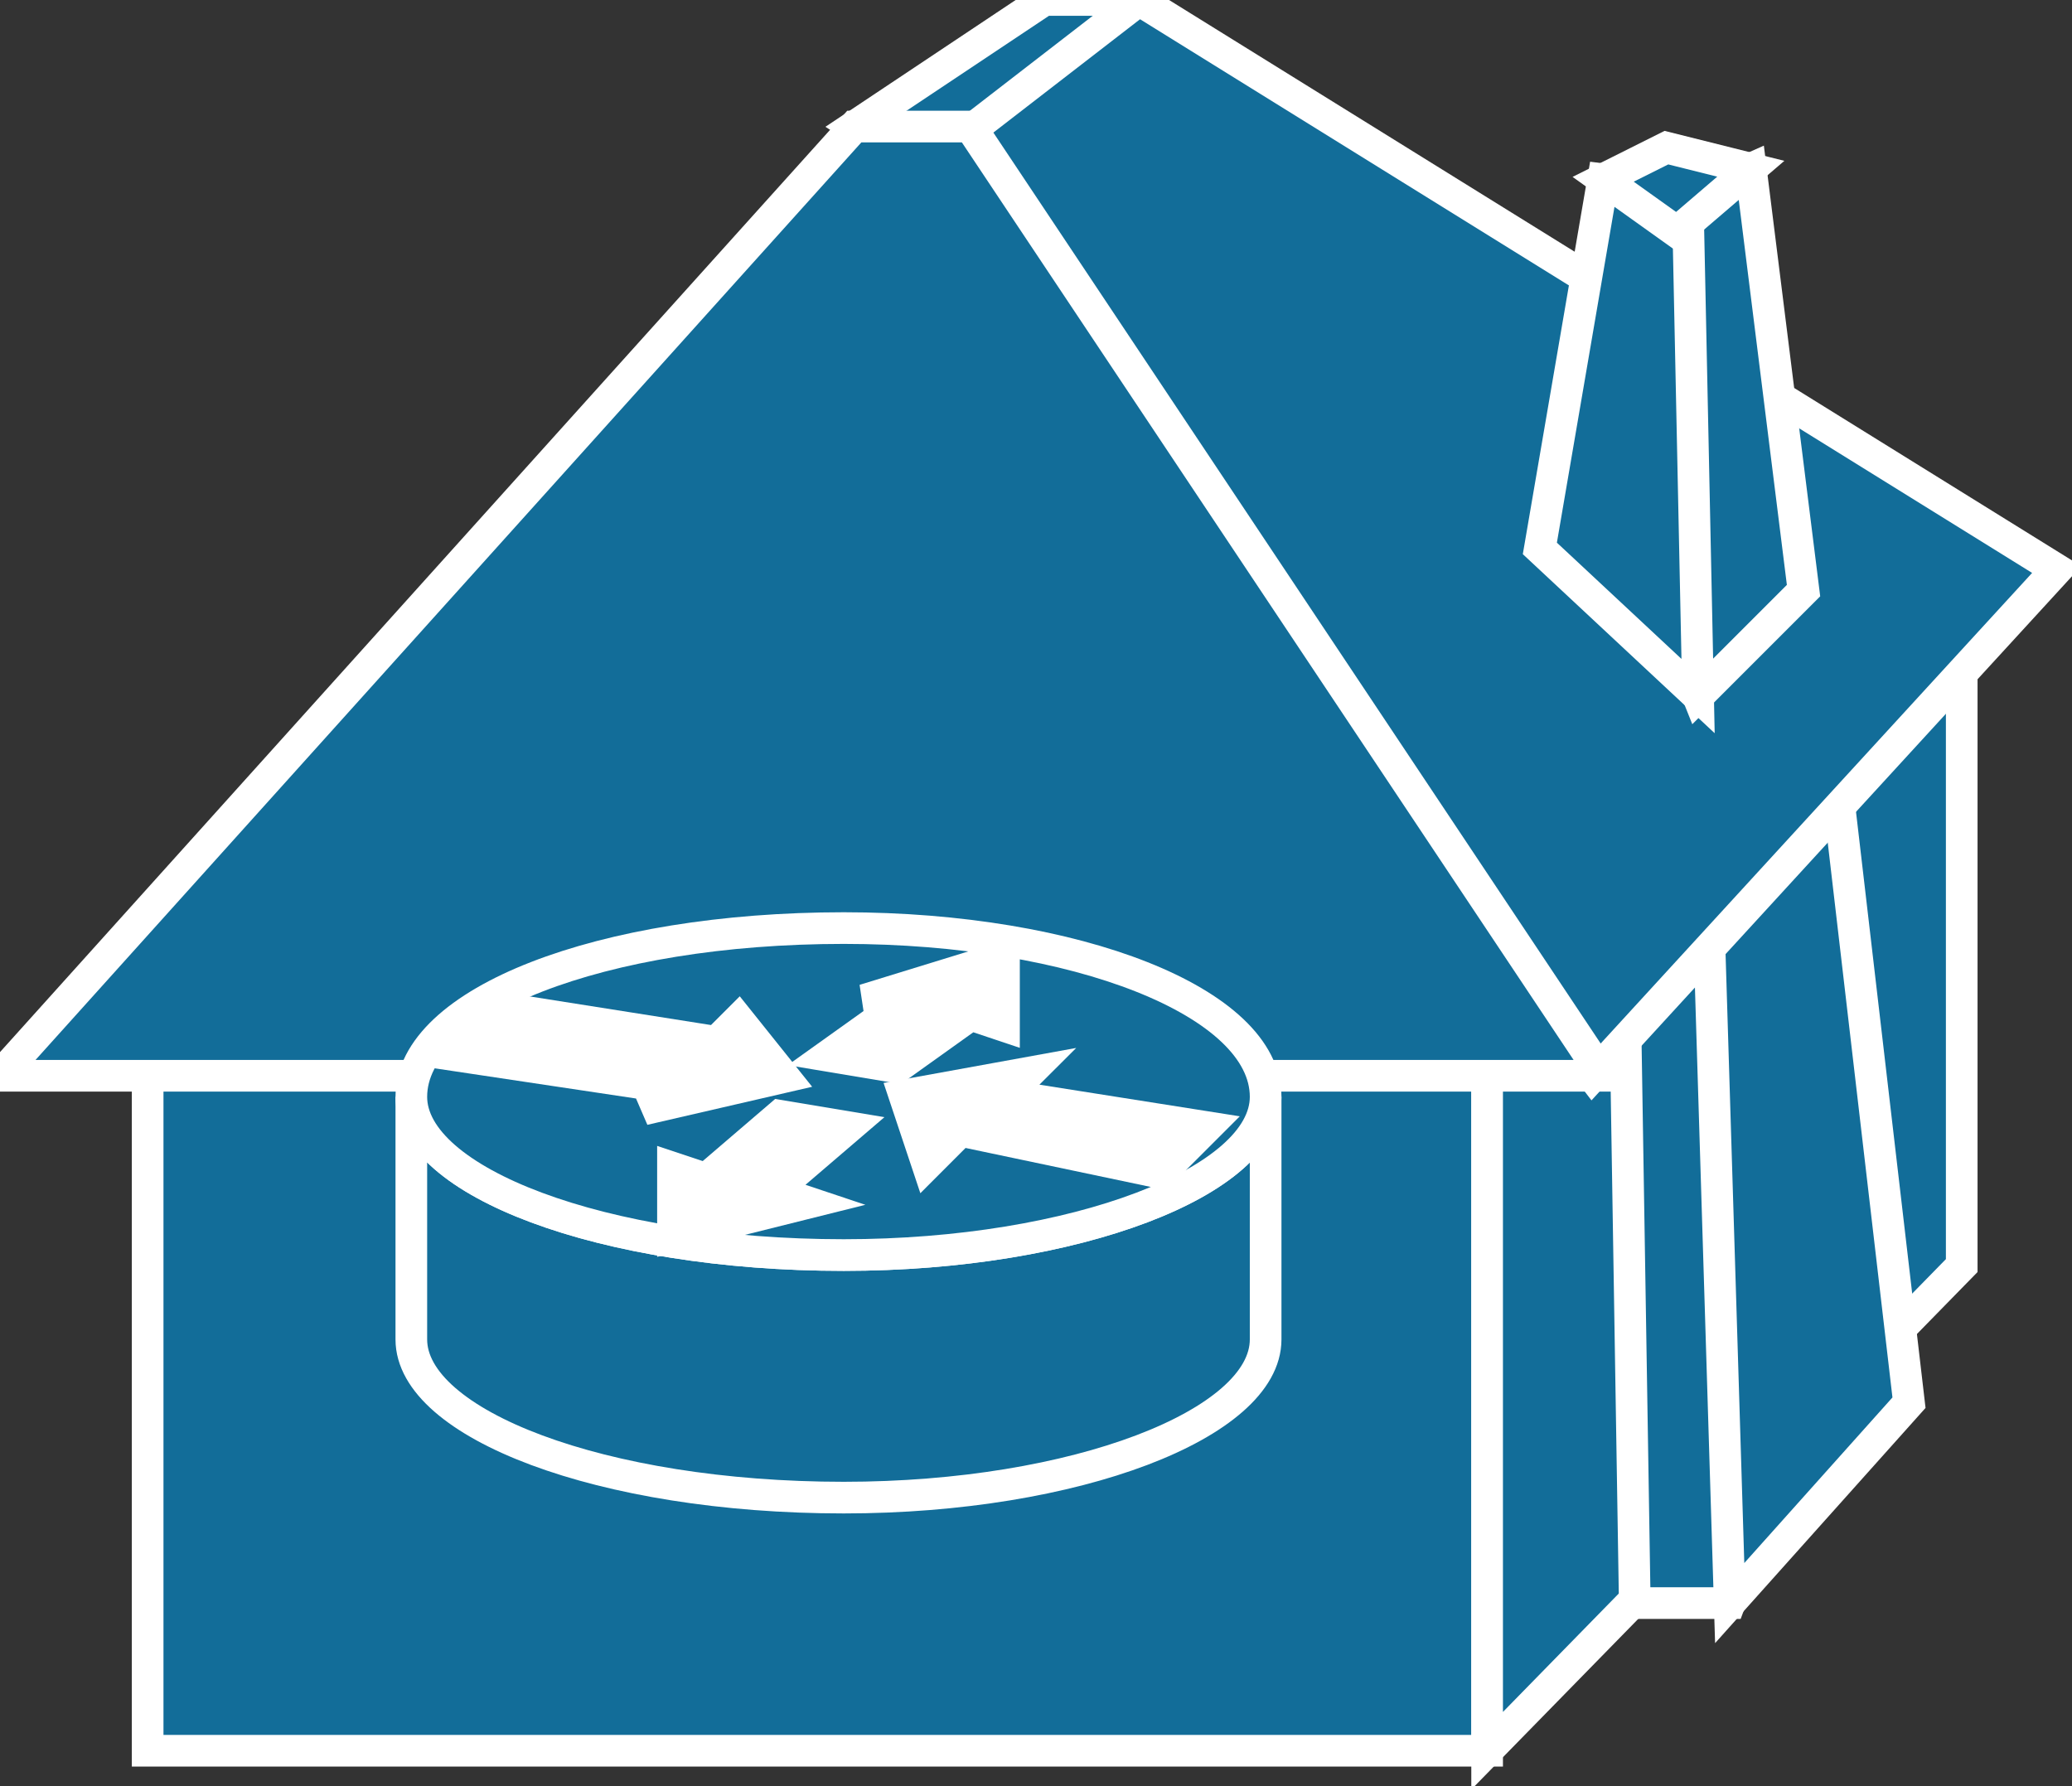 <svg xmlns="http://www.w3.org/2000/svg" xmlns:xlink="http://www.w3.org/1999/xlink" version="1.1" viewBox="0 0 174 150" >
  <rect x="0" y="0" width="174" height="150" fill="#333333" stroke="none"/>
  <title><![CDATA[Telecommuter house]]></title>
  <g transform=" scale(3) ">
    <!--converted by libvisio2svg-->
    <g>
      <!--emf-blob start-->
      <g>
        <path d="M 23.914,3.543 L 29.228,0 L 32.181,0 L 31.885,2.657 L 28.047,6.2 L 23.914,3.543 Z " fill="#126D99" stroke="#FFFFFF" stroke-width="0.886" stroke-linecap="butt" stroke-linejoin="miter"/>
        <path d="M 4.133,28.638 L 41.628,28.638 L 41.628,49.009 L 4.133,49.009 L 4.133,28.638 Z " fill="#126D99" stroke="#FFFFFF" stroke-width="0.886" stroke-linecap="butt" stroke-linejoin="miter"/>
        <path d="M 41.628,28.638 L 54.913,15.943 L 54.913,35.428 L 41.628,49.009 L 41.628,28.638 Z " fill="#126D99" stroke="#FFFFFF" stroke-width="0.886" stroke-linecap="butt" stroke-linejoin="miter"/>
        <path d="M 48.418,44.876 L 45.761,44.876 L 45.466,26.571 L 47.828,25.685 L 49.009,26.866 L 49.304,42.514 L 48.418,44.876 Z " fill="#126D99" stroke="#FFFFFF" stroke-width="0.886" stroke-linecap="butt" stroke-linejoin="miter"/>
        <path d="M 47.828,25.685 L 48.418,44.876 L 53.437,39.266 L 51.371,21.552 L 47.828,25.685 Z " fill="#126D99" stroke="#FFFFFF" stroke-width="0.886" stroke-linecap="butt" stroke-linejoin="miter"/>
        <path d="M 44.58,30.114 L 25.39,5.019 L 31.885,0 L 57.571,15.943 L 44.58,30.114 Z " fill="#126D99" stroke="#FFFFFF" stroke-width="0.886" stroke-linecap="butt" stroke-linejoin="miter"/>
        <path d="M 47.533,19.485 L 50.485,16.533 L 49.009,4.724 L 46.352,5.905 L 46.352,16.533 L 47.533,19.485 Z " fill="#126D99" stroke="#FFFFFF" stroke-width="0.886" stroke-linecap="butt" stroke-linejoin="miter"/>
        <path d="M 43.104,15.352 L 47.533,19.485 L 47.237,5.314 L 44.876,5.019 L 43.104,15.352 Z " fill="#126D99" stroke="#FFFFFF" stroke-width="0.886" stroke-linecap="butt" stroke-linejoin="miter"/>
        <path d="M 44.876,5.019 L 46.942,6.495 L 49.009,4.724 L 46.647,4.133 L 44.876,5.019 Z " fill="#126D99" stroke="#FFFFFF" stroke-width="0.886" stroke-linecap="butt" stroke-linejoin="miter"/>
        <path d="M 27.162,3.543 L 44.876,30.114 L 0,30.114 L 23.914,3.543 L 27.162,3.543 Z " fill="#126D99" stroke="#FFFFFF" stroke-width="0.886" stroke-linecap="butt" stroke-linejoin="miter"/>
        <path d="M 35.428,30.704 C 35.428,33.066 30.114,35.133 23.619,35.133 C 16.828,35.133 11.514,33.066 11.514,30.704 C 11.514,37.495 11.514,37.495 11.514,37.495 C 11.514,39.856 16.828,41.923 23.619,41.923 C 30.114,41.923 35.428,39.856 35.428,37.495 Z Z " fill="#126D99" stroke="#FFFFFF" stroke-width="0.886" stroke-linecap="butt" stroke-linejoin="miter"/>
        <path d="M 23.619,35.133 C 30.114,35.133 35.428,33.066 35.428,30.704 C 35.428,28.047 30.114,25.98 23.619,25.98 C 16.828,25.98 11.514,28.047 11.514,30.704 C 11.514,33.066 16.828,35.133 23.619,35.133 Z Z " fill="#126D99" stroke="#FFFFFF" stroke-width="0.886" stroke-linecap="butt" stroke-linejoin="miter"/>
        <path d="M 20.666,28.638 L 21.847,30.114 L 18.009,31 L 18.895,30.409 L 12.99,29.523 L 14.466,28.342 L 20.076,29.228 L 20.666,28.638 Z " fill="#FFFFFF" stroke-width="1px" stroke="#FFFFFF"/>
        <path d="M 25.981,32.476 L 25.39,30.704 L 28.638,30.114 L 28.047,30.704 L 33.657,31.59 L 32.476,32.771 L 26.866,31.59 L 25.981,32.476 Z " fill="#FFFFFF" stroke-width="1px" stroke="#FFFFFF"/>
        <path d="M 24.209,28.047 L 28.047,26.866 L 28.047,28.638 L 27.162,28.342 L 25.095,29.819 L 23.323,29.523 L 25.39,28.047 L 24.209,28.047 Z " fill="#FFFFFF" stroke-width="1px" stroke="#FFFFFF"/>
        <path d="M 22.438,33.657 L 18.895,34.542 L 18.895,32.771 L 19.781,33.066 L 21.847,31.295 L 23.619,31.59 L 21.552,33.361 L 22.438,33.657 Z " fill="#FFFFFF" stroke-width="1px" stroke="#FFFFFF"/>
      </g>
      <!--emf-blob end-->
    </g>
  </g>
</svg>

